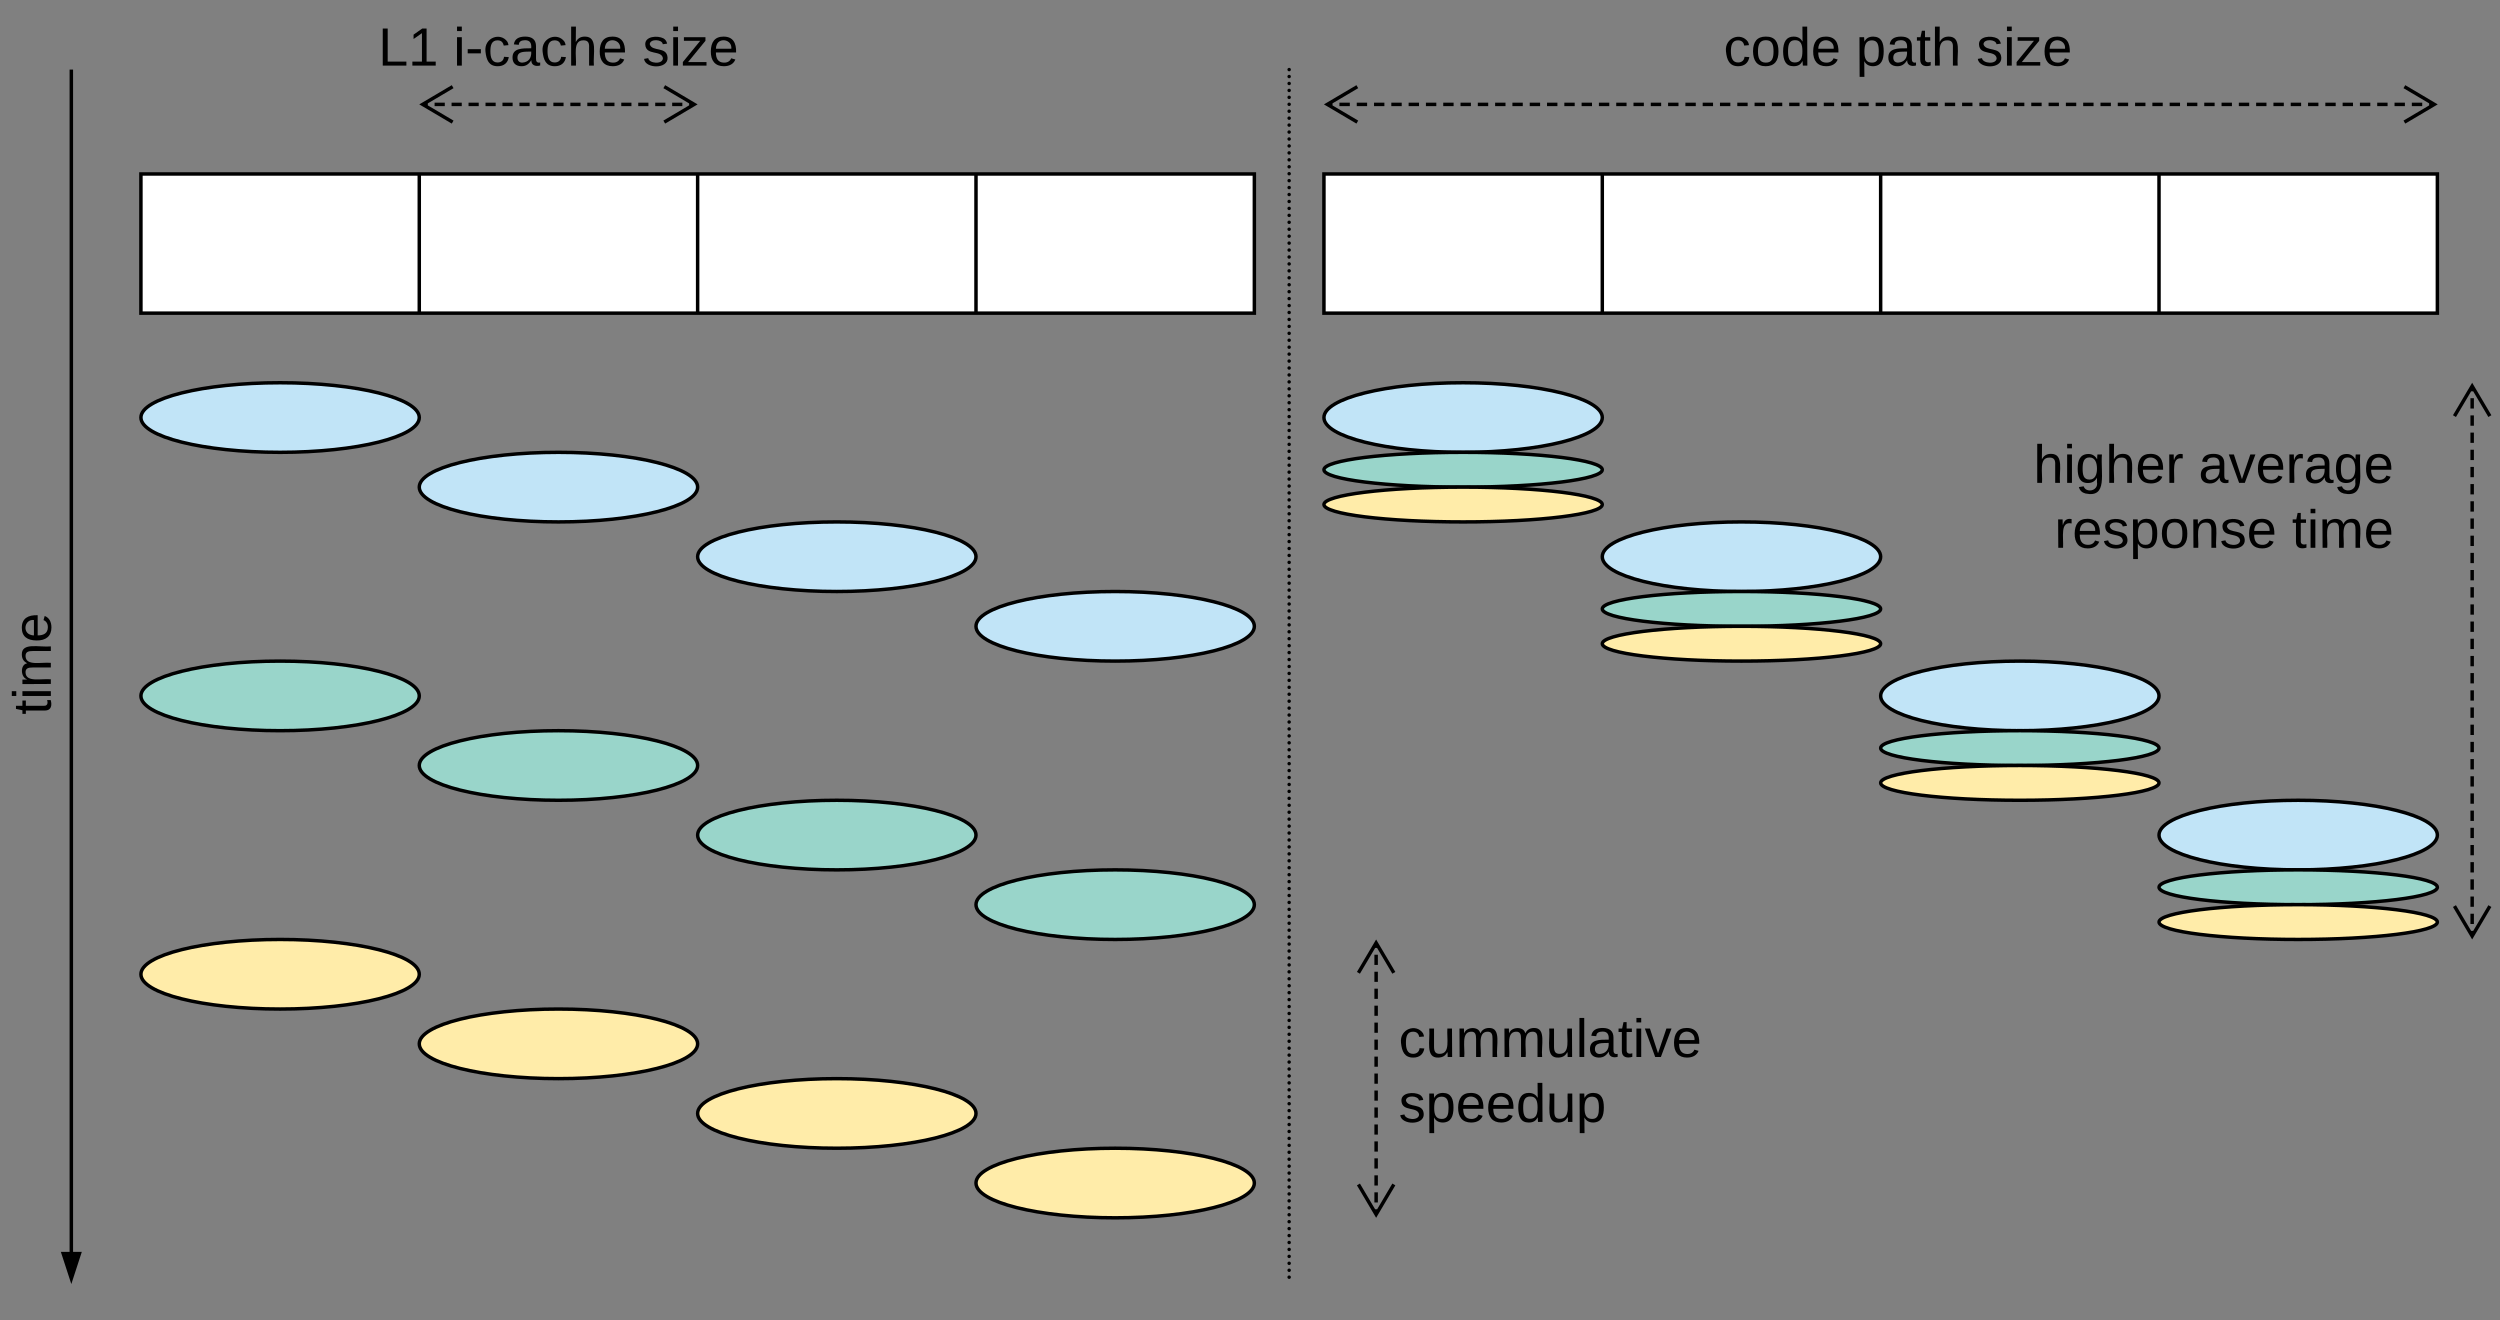 <svg xmlns="http://www.w3.org/2000/svg" xmlns:xlink="http://www.w3.org/1999/xlink" xmlns:lucid="lucid" width="1437" height="759"><rect width="100%" height="100%" fill="#808080" stroke="none"/><g transform="translate(-19 -2460)" lucid:page-tab-id="0_0"><path d="M260 2700c0 11.05-35.82 20-80 20s-80-8.95-80-20 35.82-20 80-20 80 8.95 80 20z" stroke="#000" stroke-width="2" fill="#c1e4f7"/><path d="M100 2560h160v80H100zM260 2560h160v80H260zM420 2560h160v80H420zM580 2560h160v80H580zM780 2560h160v80H780zM940 2560h160v80H940zM1100 2560h160v80h-160zM1260 2560h160v80h-160z" stroke="#000" stroke-width="2" fill="#fff"/><path d="M760 2500v698.1" fill="none"/><path d="M761 2500c0 .55-.45 1-1 1s-1-.45-1-1 .45-1 1-1 1 .45 1 1zm0 4c0 .54-.45 1-1 1s-1-.46-1-1c0-.56.45-1 1-1s1 .44 1 1zm0 3.98c0 .55-.45 1-1 1s-1-.45-1-1 .45-1 1-1 1 .45 1 1zm0 4c0 .54-.45 1-1 1s-1-.46-1-1c0-.57.45-1 1-1s1 .43 1 1zm0 3.98c0 .55-.45 1-1 1s-1-.45-1-1c0-.56.45-1 1-1s1 .44 1 1zm0 4c0 .54-.45 1-1 1s-1-.46-1-1c0-.57.45-1 1-1s1 .43 1 1zm0 3.97c0 .56-.45 1-1 1s-1-.44-1-1c0-.55.45-1 1-1s1 .45 1 1zm0 4c0 .55-.45 1-1 1s-1-.45-1-1c0-.56.45-1 1-1s1 .44 1 1zm0 3.98c0 .56-.45 1-1 1s-1-.44-1-1c0-.54.45-1 1-1s1 .46 1 1zm0 4c0 .55-.45 1-1 1s-1-.45-1-1 .45-1 1-1 1 .45 1 1zm0 4c0 .54-.45 1-1 1s-1-.46-1-1c0-.56.45-1 1-1s1 .44 1 1zm0 3.98c0 .55-.45 1-1 1s-1-.45-1-1 .45-1 1-1 1 .45 1 1zm0 4c0 .54-.45 1-1 1s-1-.46-1-1c0-.56.45-1 1-1s1 .44 1 1zm0 3.98c0 .55-.45 1-1 1s-1-.45-1-1 .45-1 1-1 1 .45 1 1zm0 4c0 .54-.45 1-1 1s-1-.46-1-1c0-.57.45-1 1-1s1 .43 1 1zm0 3.98c0 .55-.45 1-1 1s-1-.45-1-1c0-.56.45-1 1-1s1 .44 1 1zm0 4c0 .54-.45 1-1 1s-1-.46-1-1c0-.57.45-1 1-1s1 .43 1 1zm0 3.97c0 .57-.45 1-1 1s-1-.43-1-1c0-.54.45-1 1-1s1 .46 1 1zm0 4c0 .56-.45 1-1 1s-1-.44-1-1c0-.55.45-1 1-1s1 .45 1 1zm0 4c0 .54-.45 1-1 1s-1-.46-1-1c0-.56.45-1 1-1s1 .44 1 1zm0 3.98c0 .55-.45 1-1 1s-1-.45-1-1 .45-1 1-1 1 .45 1 1zm0 4c0 .54-.45 1-1 1s-1-.46-1-1c0-.56.45-1 1-1s1 .44 1 1zm0 3.98c0 .55-.45 1-1 1s-1-.45-1-1 .45-1 1-1 1 .45 1 1zm0 4c0 .54-.45 1-1 1s-1-.46-1-1c0-.56.45-1 1-1s1 .44 1 1zm0 3.98c0 .55-.45 1-1 1s-1-.45-1-1 .45-1 1-1 1 .45 1 1zm0 4c0 .54-.45 1-1 1s-1-.46-1-1c0-.57.45-1 1-1s1 .43 1 1zm0 3.98c0 .55-.45 1-1 1s-1-.45-1-1c0-.56.45-1 1-1s1 .44 1 1zm0 4c0 .54-.45 1-1 1s-1-.46-1-1c0-.57.45-1 1-1s1 .43 1 1zm0 3.97c0 .55-.45 1-1 1s-1-.45-1-1c0-.56.45-1 1-1s1 .44 1 1zm0 3.98c0 .56-.45 1-1 1s-1-.44-1-1c0-.55.45-1 1-1s1 .45 1 1zm0 4c0 .54-.45 1-1 1s-1-.46-1-1c0-.56.45-1 1-1s1 .44 1 1zm0 3.98c0 .55-.45 1-1 1s-1-.45-1-1 .45-1 1-1 1 .45 1 1zm0 4c0 .54-.45 1-1 1s-1-.46-1-1c0-.56.45-1 1-1s1 .44 1 1zm0 3.98c0 .55-.45 1-1 1s-1-.45-1-1 .45-1 1-1 1 .45 1 1zm0 4c0 .54-.45 1-1 1s-1-.46-1-1c0-.56.45-1 1-1s1 .44 1 1zm0 3.98c0 .55-.45 1-1 1s-1-.45-1-1 .45-1 1-1 1 .45 1 1zm0 4c0 .54-.45 1-1 1s-1-.46-1-1c0-.57.45-1 1-1s1 .43 1 1zm0 3.98c0 .55-.45 1-1 1s-1-.45-1-1c0-.56.45-1 1-1s1 .44 1 1zm0 4c0 .54-.45 1-1 1s-1-.46-1-1c0-.57.45-1 1-1s1 .43 1 1zm0 3.97c0 .56-.45 1-1 1s-1-.44-1-1c0-.55.45-1 1-1s1 .45 1 1zm0 4c0 .55-.45 1-1 1s-1-.45-1-1c0-.56.45-1 1-1s1 .44 1 1zm0 3.98c0 .55-.45 1-1 1s-1-.45-1-1 .45-1 1-1 1 .45 1 1zm0 4c0 .54-.45 1-1 1s-1-.46-1-1c0-.56.45-1 1-1s1 .44 1 1zm0 3.98c0 .55-.45 1-1 1s-1-.45-1-1 .45-1 1-1 1 .45 1 1zm0 4c0 .54-.45 1-1 1s-1-.46-1-1c0-.56.45-1 1-1s1 .44 1 1zm0 3.98c0 .56-.45 1-1 1s-1-.44-1-1c0-.54.45-1 1-1s1 .46 1 1zm0 4c0 .55-.45 1-1 1s-1-.45-1-1 .45-1 1-1 1 .45 1 1zm0 4c0 .54-.45 1-1 1s-1-.46-1-1c0-.57.45-1 1-1s1 .43 1 1zm0 3.98c0 .55-.45 1-1 1s-1-.45-1-1c0-.56.45-1 1-1s1 .44 1 1zm0 4c0 .54-.45 1-1 1s-1-.46-1-1c0-.57.45-1 1-1s1 .43 1 1zm0 3.97c0 .56-.45 1-1 1s-1-.44-1-1c0-.55.45-1 1-1s1 .45 1 1zm0 4c0 .55-.45 1-1 1s-1-.45-1-1c0-.56.45-1 1-1s1 .44 1 1zm0 3.98c0 .55-.45 1-1 1s-1-.45-1-1 .45-1 1-1 1 .45 1 1zm0 4c0 .54-.45 1-1 1s-1-.46-1-1c0-.56.45-1 1-1s1 .44 1 1zm0 3.98c0 .56-.45 1-1 1s-1-.44-1-1c0-.54.45-1 1-1s1 .46 1 1zm0 4c0 .55-.45 1-1 1s-1-.45-1-1 .45-1 1-1 1 .45 1 1zm0 4c0 .54-.45 1-1 1s-1-.46-1-1c0-.56.45-1 1-1s1 .44 1 1zm0 3.98c0 .55-.45 1-1 1s-1-.45-1-1 .45-1 1-1 1 .45 1 1zm0 4c0 .54-.45 1-1 1s-1-.46-1-1c0-.57.45-1 1-1s1 .43 1 1zm0 3.98c0 .55-.45 1-1 1s-1-.45-1-1c0-.56.45-1 1-1s1 .44 1 1zm0 4c0 .54-.45 1-1 1s-1-.46-1-1c0-.57.45-1 1-1s1 .43 1 1zm0 3.97c0 .56-.45 1-1 1s-1-.44-1-1c0-.55.45-1 1-1s1 .45 1 1zm0 4c0 .55-.45 1-1 1s-1-.45-1-1c0-.56.45-1 1-1s1 .44 1 1zm0 3.98c0 .56-.45 1-1 1s-1-.44-1-1c0-.54.45-1 1-1s1 .46 1 1zm0 4c0 .55-.45 1-1 1s-1-.45-1-1 .45-1 1-1 1 .45 1 1zm0 4c0 .54-.45 1-1 1s-1-.46-1-1c0-.56.45-1 1-1s1 .44 1 1zm0 3.98c0 .55-.45 1-1 1s-1-.45-1-1 .45-1 1-1 1 .45 1 1zm0 4c0 .54-.45 1-1 1s-1-.46-1-1c0-.56.45-1 1-1s1 .44 1 1zm0 3.98c0 .55-.45 1-1 1s-1-.45-1-1 .45-1 1-1 1 .45 1 1zm0 4c0 .54-.45 1-1 1s-1-.46-1-1c0-.57.45-1 1-1s1 .43 1 1zm0 3.98c0 .55-.45 1-1 1s-1-.45-1-1c0-.56.45-1 1-1s1 .44 1 1zm0 4c0 .54-.45 1-1 1s-1-.46-1-1c0-.57.45-1 1-1s1 .43 1 1zm0 3.97c0 .57-.45 1-1 1s-1-.43-1-1c0-.54.45-1 1-1s1 .46 1 1zm0 4c0 .56-.45 1-1 1s-1-.44-1-1c0-.55.45-1 1-1s1 .45 1 1zm0 4c0 .54-.45 1-1 1s-1-.46-1-1c0-.56.45-1 1-1s1 .44 1 1zm0 3.98c0 .55-.45 1-1 1s-1-.45-1-1 .45-1 1-1 1 .45 1 1zm0 4c0 .54-.45 1-1 1s-1-.46-1-1c0-.56.45-1 1-1s1 .44 1 1zm0 3.98c0 .55-.45 1-1 1s-1-.45-1-1 .45-1 1-1 1 .45 1 1zm0 4c0 .54-.45 1-1 1s-1-.46-1-1c0-.56.45-1 1-1s1 .44 1 1zm0 3.98c0 .55-.45 1-1 1s-1-.45-1-1 .45-1 1-1 1 .45 1 1zm0 4c0 .54-.45 1-1 1s-1-.46-1-1c0-.57.45-1 1-1s1 .43 1 1zm0 3.98c0 .55-.45 1-1 1s-1-.45-1-1c0-.56.45-1 1-1s1 .44 1 1zm0 3.98c0 .56-.45 1-1 1s-1-.44-1-1c0-.55.45-1 1-1s1 .45 1 1zm0 4c0 .55-.45 1-1 1s-1-.45-1-1c0-.56.45-1 1-1s1 .44 1 1zm0 3.98c0 .56-.45 1-1 1s-1-.44-1-1c0-.55.45-1 1-1s1 .45 1 1zm0 4c0 .54-.45 1-1 1s-1-.46-1-1c0-.56.45-1 1-1s1 .44 1 1zm0 3.98c0 .55-.45 1-1 1s-1-.45-1-1 .45-1 1-1 1 .45 1 1zm0 4c0 .54-.45 1-1 1s-1-.46-1-1c0-.56.45-1 1-1s1 .44 1 1zm0 3.98c0 .55-.45 1-1 1s-1-.45-1-1 .45-1 1-1 1 .45 1 1zm0 4c0 .54-.45 1-1 1s-1-.46-1-1c0-.56.45-1 1-1s1 .44 1 1zm0 3.98c0 .55-.45 1-1 1s-1-.45-1-1 .45-1 1-1 1 .45 1 1zm0 4c0 .54-.45 1-1 1s-1-.46-1-1c0-.57.45-1 1-1s1 .43 1 1zm0 3.98c0 .55-.45 1-1 1s-1-.45-1-1c0-.56.45-1 1-1s1 .44 1 1zm0 3.98c0 .56-.45 1-1 1s-1-.44-1-1c0-.55.45-1 1-1s1 .45 1 1zm0 4c0 .55-.45 1-1 1s-1-.45-1-1c0-.56.45-1 1-1s1 .44 1 1zm0 3.98c0 .56-.45 1-1 1s-1-.44-1-1c0-.55.45-1 1-1s1 .45 1 1zm0 4c0 .54-.45 1-1 1s-1-.46-1-1c0-.56.45-1 1-1s1 .44 1 1zm0 3.98c0 .55-.45 1-1 1s-1-.45-1-1 .45-1 1-1 1 .45 1 1zm0 4c0 .54-.45 1-1 1s-1-.46-1-1c0-.56.45-1 1-1s1 .44 1 1zm0 3.98c0 .55-.45 1-1 1s-1-.45-1-1 .45-1 1-1 1 .45 1 1zm0 4c0 .54-.45 1-1 1s-1-.46-1-1c0-.56.45-1 1-1s1 .44 1 1zm0 3.98c0 .55-.45 1-1 1s-1-.45-1-1 .45-1 1-1 1 .45 1 1zm0 4c0 .54-.45 1-1 1s-1-.46-1-1c0-.57.45-1 1-1s1 .43 1 1zm0 3.98c0 .55-.45 1-1 1s-1-.45-1-1c0-.56.45-1 1-1s1 .44 1 1zm0 3.98c0 .56-.45 1-1 1s-1-.44-1-1c0-.55.45-1 1-1s1 .45 1 1zm0 4c0 .55-.45 1-1 1s-1-.45-1-1c0-.56.45-1 1-1s1 .44 1 1zm0 3.98c0 .56-.45 1-1 1s-1-.44-1-1c0-.55.45-1 1-1s1 .45 1 1zm0 4c0 .54-.45 1-1 1s-1-.46-1-1c0-.56.45-1 1-1s1 .44 1 1zm0 3.98c0 .55-.45 1-1 1s-1-.45-1-1 .45-1 1-1 1 .45 1 1zm0 4c0 .54-.45 1-1 1s-1-.46-1-1c0-.56.45-1 1-1s1 .44 1 1zm0 3.98c0 .55-.45 1-1 1s-1-.45-1-1 .45-1 1-1 1 .45 1 1zm0 4c0 .54-.45 1-1 1s-1-.46-1-1c0-.56.45-1 1-1s1 .44 1 1zm0 3.98c0 .55-.45 1-1 1s-1-.45-1-1 .45-1 1-1 1 .45 1 1zm0 4c0 .54-.45 1-1 1s-1-.46-1-1c0-.57.45-1 1-1s1 .43 1 1zm0 3.98c0 .55-.45 1-1 1s-1-.45-1-1c0-.56.45-1 1-1s1 .44 1 1zm0 3.98c0 .56-.45 1-1 1s-1-.44-1-1c0-.55.45-1 1-1s1 .45 1 1zm0 4c0 .55-.45 1-1 1s-1-.45-1-1c0-.56.45-1 1-1s1 .44 1 1zm0 3.98c0 .56-.45 1-1 1s-1-.44-1-1c0-.55.45-1 1-1s1 .45 1 1zm0 4c0 .54-.45 1-1 1s-1-.46-1-1c0-.56.45-1 1-1s1 .44 1 1zm0 3.98c0 .55-.45 1-1 1s-1-.45-1-1 .45-1 1-1 1 .45 1 1zm0 4c0 .54-.45 1-1 1s-1-.46-1-1c0-.56.45-1 1-1s1 .44 1 1zm0 3.98c0 .55-.45 1-1 1s-1-.45-1-1 .45-1 1-1 1 .45 1 1zm0 4c0 .54-.45 1-1 1s-1-.46-1-1c0-.56.45-1 1-1s1 .44 1 1zm0 3.98c0 .55-.45 1-1 1s-1-.45-1-1 .45-1 1-1 1 .45 1 1zm0 4c0 .54-.45 1-1 1s-1-.46-1-1c0-.57.45-1 1-1s1 .43 1 1zm0 3.98c0 .55-.45 1-1 1s-1-.45-1-1c0-.56.45-1 1-1s1 .44 1 1zm0 3.98c0 .56-.45 1-1 1s-1-.44-1-1c0-.55.45-1 1-1s1 .45 1 1zm0 4c0 .55-.45 1-1 1s-1-.45-1-1c0-.56.45-1 1-1s1 .44 1 1zm0 3.98c0 .56-.45 1-1 1s-1-.44-1-1c0-.55.45-1 1-1s1 .45 1 1zm0 4c0 .54-.45 1-1 1s-1-.46-1-1c0-.56.45-1 1-1s1 .44 1 1zm0 3.98c0 .55-.45 1-1 1s-1-.45-1-1 .45-1 1-1 1 .45 1 1zm0 4c0 .54-.45 1-1 1s-1-.46-1-1c0-.56.45-1 1-1s1 .44 1 1zm0 3.98c0 .55-.45 1-1 1s-1-.45-1-1 .45-1 1-1 1 .45 1 1zm0 4c0 .54-.45 1-1 1s-1-.46-1-1c0-.56.45-1 1-1s1 .44 1 1zm0 3.98c0 .55-.45 1-1 1s-1-.45-1-1 .45-1 1-1 1 .45 1 1zm0 4c0 .54-.45 1-1 1s-1-.46-1-1c0-.57.45-1 1-1s1 .43 1 1zm0 3.98c0 .55-.45 1-1 1s-1-.45-1-1c0-.56.45-1 1-1s1 .44 1 1zm0 3.98c0 .56-.45 1-1 1s-1-.44-1-1c0-.55.45-1 1-1s1 .45 1 1zm0 4c0 .55-.45 1-1 1s-1-.45-1-1c0-.56.45-1 1-1s1 .44 1 1zm0 3.98c0 .56-.45 1-1 1s-1-.44-1-1c0-.55.45-1 1-1s1 .45 1 1zm0 4c0 .54-.45 1-1 1s-1-.46-1-1c0-.56.45-1 1-1s1 .44 1 1zm0 3.98c0 .55-.45 1-1 1s-1-.45-1-1 .45-1 1-1 1 .45 1 1zm0 4c0 .54-.45 1-1 1s-1-.46-1-1c0-.56.45-1 1-1s1 .44 1 1zm0 3.98c0 .55-.45 1-1 1s-1-.45-1-1 .45-1 1-1 1 .45 1 1zm0 4c0 .54-.45 1-1 1s-1-.46-1-1c0-.56.45-1 1-1s1 .44 1 1zm0 3.98c0 .55-.45 1-1 1s-1-.45-1-1 .45-1 1-1 1 .45 1 1zm0 4c0 .54-.45 1-1 1s-1-.46-1-1c0-.57.45-1 1-1s1 .43 1 1zm0 3.98c0 .55-.45 1-1 1s-1-.45-1-1c0-.56.45-1 1-1s1 .44 1 1zm0 3.98c0 .56-.45 1-1 1s-1-.44-1-1c0-.55.45-1 1-1s1 .45 1 1zm0 4c0 .55-.45 1-1 1s-1-.45-1-1c0-.56.45-1 1-1s1 .44 1 1zm0 3.98c0 .56-.45 1-1 1s-1-.44-1-1c0-.55.45-1 1-1s1 .45 1 1zm0 4c0 .54-.45 1-1 1s-1-.46-1-1c0-.56.45-1 1-1s1 .44 1 1zm0 3.98c0 .55-.45 1-1 1s-1-.45-1-1 .45-1 1-1 1 .45 1 1zm0 4c0 .54-.45 1-1 1s-1-.46-1-1c0-.56.45-1 1-1s1 .44 1 1zm0 3.98c0 .55-.45 1-1 1s-1-.45-1-1 .45-1 1-1 1 .45 1 1zm0 4c0 .54-.45 1-1 1s-1-.46-1-1c0-.56.45-1 1-1s1 .44 1 1zm0 3.98c0 .55-.45 1-1 1s-1-.45-1-1c0-.56.45-1 1-1s1 .44 1 1zm0 4c0 .54-.45 1-1 1s-1-.46-1-1c0-.57.45-1 1-1s1 .43 1 1zm0 3.98c0 .55-.45 1-1 1s-1-.45-1-1c0-.56.45-1 1-1s1 .44 1 1zm0 3.98c0 .56-.45 1-1 1s-1-.44-1-1c0-.55.45-1 1-1s1 .45 1 1zm0 4c0 .55-.45 1-1 1s-1-.45-1-1c0-.56.45-1 1-1s1 .44 1 1zm0 3.98c0 .55-.45 1-1 1s-1-.45-1-1 .45-1 1-1 1 .45 1 1zm0 4c0 .54-.45 1-1 1s-1-.46-1-1c0-.56.45-1 1-1s1 .44 1 1zm0 3.98c0 .55-.45 1-1 1s-1-.45-1-1 .45-1 1-1 1 .45 1 1zm0 4c0 .54-.45 1-1 1s-1-.46-1-1c0-.56.45-1 1-1s1 .44 1 1zm0 3.98c0 .55-.45 1-1 1s-1-.45-1-1 .45-1 1-1 1 .45 1 1zm0 4c0 .54-.45 1-1 1s-1-.46-1-1c0-.56.45-1 1-1s1 .44 1 1zm0 3.98c0 .55-.45 1-1 1s-1-.45-1-1c0-.56.45-1 1-1s1 .44 1 1zm0 4c0 .54-.45 1-1 1s-1-.46-1-1c0-.57.45-1 1-1s1 .43 1 1zm0 3.98c0 .55-.45 1-1 1s-1-.45-1-1c0-.56.45-1 1-1s1 .44 1 1zm0 3.98c0 .56-.45 1-1 1s-1-.44-1-1c0-.55.45-1 1-1s1 .45 1 1zm0 4c0 .55-.45 1-1 1s-1-.45-1-1c0-.56.45-1 1-1s1 .44 1 1zm0 3.98c0 .55-.45 1-1 1s-1-.45-1-1 .45-1 1-1 1 .45 1 1zm0 4c0 .54-.45 1-1 1s-1-.46-1-1c0-.56.45-1 1-1s1 .44 1 1zm0 3.98c0 .55-.45 1-1 1s-1-.45-1-1 .45-1 1-1 1 .45 1 1z"/><path d="M60 2500v679.85" stroke="#000" stroke-width="2" fill="none"/><path d="M60 3194.85l-4.64-14.26h9.28z" stroke="#000" stroke-width="2"/><path d="M12 2882.95V2800h60v82.95z" stroke="#000" stroke-opacity="0" stroke-width="2" fill="#fff" fill-opacity="0"/><use xlink:href="#a" transform="matrix(6.123233995736766e-17,-1,1,6.123233995736766e-17,17,2877.954) translate(7.204 31.222)"/><path d="M420 2740c0 11.05-35.82 20-80 20s-80-8.95-80-20 35.82-20 80-20 80 8.95 80 20zM580 2780c0 11.05-35.82 20-80 20s-80-8.95-80-20 35.82-20 80-20 80 8.95 80 20zM740 2820c0 11.05-35.82 20-80 20s-80-8.95-80-20 35.82-20 80-20 80 8.95 80 20zM940 2700c0 11.05-35.82 20-80 20s-80-8.95-80-20 35.82-20 80-20 80 8.95 80 20z" stroke="#000" stroke-width="2" fill="#c1e4f7"/><path d="M940 2730c0 5.52-35.82 10-80 10s-80-4.48-80-10 35.82-10 80-10 80 4.48 80 10z" stroke="#000" stroke-width="2" fill="#99d5ca"/><path d="M940 2750c0 5.52-35.82 10-80 10s-80-4.48-80-10 35.82-10 80-10 80 4.48 80 10z" stroke="#000" stroke-width="2" fill="#ffeca9"/><path d="M1100 2780c0 11.05-35.82 20-80 20s-80-8.95-80-20 35.82-20 80-20 80 8.95 80 20z" stroke="#000" stroke-width="2" fill="#c1e4f7"/><path d="M1100 2810c0 5.52-35.82 10-80 10s-80-4.48-80-10 35.82-10 80-10 80 4.48 80 10z" stroke="#000" stroke-width="2" fill="#99d5ca"/><path d="M1100 2830c0 5.52-35.82 10-80 10s-80-4.48-80-10 35.82-10 80-10 80 4.48 80 10z" stroke="#000" stroke-width="2" fill="#ffeca9"/><path d="M1260 2860c0 11.05-35.82 20-80 20s-80-8.95-80-20 35.82-20 80-20 80 8.95 80 20z" stroke="#000" stroke-width="2" fill="#c1e4f7"/><path d="M1260 2890c0 5.52-35.82 10-80 10s-80-4.48-80-10 35.82-10 80-10 80 4.48 80 10z" stroke="#000" stroke-width="2" fill="#99d5ca"/><path d="M1260 2910c0 5.52-35.82 10-80 10s-80-4.48-80-10 35.82-10 80-10 80 4.48 80 10z" stroke="#000" stroke-width="2" fill="#ffeca9"/><path d="M1420 2940c0 11.05-35.82 20-80 20s-80-8.95-80-20 35.82-20 80-20 80 8.95 80 20z" stroke="#000" stroke-width="2" fill="#c1e4f7"/><path d="M1420 2970c0 5.52-35.82 10-80 10s-80-4.48-80-10 35.82-10 80-10 80 4.48 80 10z" stroke="#000" stroke-width="2" fill="#99d5ca"/><path d="M1420 2990c0 5.52-35.82 10-80 10s-80-4.48-80-10 35.82-10 80-10 80 4.48 80 10z" stroke="#000" stroke-width="2" fill="#ffeca9"/><path d="M260 2860c0 11.05-35.82 20-80 20s-80-8.95-80-20 35.82-20 80-20 80 8.95 80 20zM420 2900c0 11.05-35.82 20-80 20s-80-8.95-80-20 35.82-20 80-20 80 8.95 80 20zM580 2940c0 11.05-35.82 20-80 20s-80-8.95-80-20 35.82-20 80-20 80 8.95 80 20zM740 2980c0 11.05-35.82 20-80 20s-80-8.95-80-20 35.82-20 80-20 80 8.95 80 20z" stroke="#000" stroke-width="2" fill="#99d5ca"/><path d="M260 3020c0 11.05-35.82 20-80 20s-80-8.95-80-20 35.82-20 80-20 80 8.95 80 20zM420 3060c0 11.05-35.82 20-80 20s-80-8.95-80-20 35.82-20 80-20 80 8.95 80 20zM580 3100c0 11.05-35.82 20-80 20s-80-8.95-80-20 35.82-20 80-20 80 8.95 80 20zM740 3140c0 11.05-35.82 20-80 20s-80-8.95-80-20 35.82-20 80-20 80 8.95 80 20z" stroke="#000" stroke-width="2" fill="#ffeca9"/><path d="M810 3001.97v156.07" fill="none"/><path d="M810 3001.97v2.92m0 3.9v5.85m0 3.9v5.85m0 3.9v5.86m0 3.9v5.85m0 3.9v5.86m0 3.9v5.86m0 3.9v5.85m0 3.9v5.86m0 3.9v5.85m0 3.9v5.86m0 3.9v5.85m0 3.9v5.84m0 3.9v5.86m0 3.9v5.85m0 3.9v5.86m0 3.9v2.94M820.18 3019.18l-10.18-17.2-10.18 17.2M799.82 3140.82l10.18 17.22 10.18-17.22" stroke="#000" stroke-width="2" fill="none"/><path d="M418.03 2520H261.96" fill="none"/><path d="M418.03 2520h-2.92m-3.9 0h-5.85m-3.9 0h-5.85m-3.9 0h-5.86m-3.9 0h-5.85m-3.9 0h-5.86m-3.9 0h-5.86m-3.9 0h-5.85m-3.9 0h-5.86m-3.9 0h-5.85m-3.9 0h-5.86m-3.9 0h-5.85m-3.9 0h-5.84m-3.9 0h-5.86m-3.9 0h-5.85m-3.9 0h-5.86m-3.9 0h-2.94M400.82 2530.18l17.2-10.18-17.2-10.18M279.18 2509.82L261.96 2520l17.22 10.18" stroke="#000" stroke-width="2" fill="none"/><path d="M818 3000h200v160H818z" stroke="#000" stroke-opacity="0" stroke-width="2" fill="#fff" fill-opacity="0"/><use xlink:href="#b" transform="matrix(1,0,0,1,823,3005) translate(0 62.556)"/><use xlink:href="#c" transform="matrix(1,0,0,1,823,3005) translate(0 99.889)"/><path d="M1440 2998.04v-316.08" fill="none"/><path d="M1440 2998.04v-2.97m0-3.95v-5.92m0-3.96v-5.92m0-3.95v-5.93m0-3.95v-5.94m0-3.95v-5.9m0-3.96v-5.93m0-3.94v-5.93m0-3.95v-5.93m0-3.95v-5.92m0-3.95v-5.93m0-3.95v-5.93m0-3.95v-5.92m0-3.96v-5.93m0-3.95v-5.93m0-3.96v-5.93m0-3.94v-5.92m0-3.95v-5.94m0-3.95v-5.92m0-3.95v-5.92m0-3.95v-5.92m0-3.95v-5.93m0-3.95v-5.93m0-3.95v-5.92m0-3.95v-5.93m0-3.95v-5.93m0-3.95v-5.94m0-3.95v-5.9m0-3.96v-5.93m0-3.94v-5.93m0-3.95v-5.92m0-3.96v-5.92m0-3.95v-2.97M1429.82 2980.82l10.18 17.22 10.18-17.22M1450.18 2699.18l-10.18-17.22-10.18 17.22" stroke="#000" stroke-width="2" fill="none"/><path d="M1180 2670h220v160h-220z" stroke="#000" stroke-opacity="0" stroke-width="2" fill="#fff" fill-opacity="0"/><use xlink:href="#d" transform="matrix(1,0,0,1,1185,2675) translate(2.852 62.556)"/><use xlink:href="#e" transform="matrix(1,0,0,1,1185,2675) translate(97.741 62.556)"/><use xlink:href="#f" transform="matrix(1,0,0,1,1185,2675) translate(14.951 99.889)"/><use xlink:href="#g" transform="matrix(1,0,0,1,1185,2675) translate(151.407 99.889)"/><path d="M230 2460h220v62H230z" stroke="#000" stroke-opacity="0" stroke-width="2" fill="#fff" fill-opacity="0"/><use xlink:href="#h" transform="matrix(1,0,0,1,235,2465) translate(1.426 32.722)"/><use xlink:href="#i" transform="matrix(1,0,0,1,235,2465) translate(44.636 32.722)"/><use xlink:href="#j" transform="matrix(1,0,0,1,235,2465) translate(153.352 32.722)"/><path d="M1418.25 2520h-636.3" fill="none"/><path d="M1418.25 2520h-2.98m-3.98 0h-5.97m-3.98 0h-5.96m-4 0h-5.96m-3.97 0h-5.97m-3.98 0h-5.96m-3.98 0h-5.96m-3.98 0h-5.96m-3.98 0h-5.97m-3.97 0h-5.97m-4 0h-5.95m-3.98 0h-5.96m-3.97 0h-5.96m-3.98 0H1286m-3.97 0h-5.97m-3.98 0h-5.96m-3.98 0h-5.96m-3.98 0h-5.96m-3.98 0h-5.97m-3.96 0h-5.97m-3.98 0h-5.97m-3.98 0h-5.96m-4 0h-5.95m-3.98 0h-5.97m-3.97 0h-5.97m-3.98 0h-5.96m-3.98 0h-5.96m-3.98 0h-5.96m-3.98 0h-5.97m-3.98 0h-5.97m-3.98 0H1117m-3.97 0h-5.96m-3.98 0h-5.97m-3.98 0h-5.97m-3.97 0h-5.96m-3.98 0h-5.96m-3.98 0h-5.96m-3.98 0h-5.96m-3.98 0h-5.97m-3.97 0h-5.97m-3.98 0h-5.96m-4 0h-5.95m-3.98 0h-5.96m-3.97 0h-5.97m-3.97 0h-5.98m-3.98 0h-5.96m-3.98 0h-5.96m-3.98 0H948m-3.98 0h-5.97m-3.97 0h-5.97m-3.97 0h-5.96m-3.98 0h-5.97m-3.98 0h-5.96m-4 0h-5.96m-3.97 0h-5.97m-3.97 0h-5.97m-3.98 0h-5.96m-3.98 0h-5.96m-3.98 0h-5.97m-3.97 0h-5.97m-3.98 0h-5.97m-3.98 0h-5.96m-3.97 0h-5.96m-3.98 0h-5.98m-3.97 0h-3M1401.04 2530.18l17.2-10.18-17.2-10.18M799.18 2509.82L781.96 2520l17.22 10.18" stroke="#000" stroke-width="2" fill="none"/><path d="M800 2460h620v62H800z" stroke="#000" stroke-opacity="0" stroke-width="2" fill="#fff" fill-opacity="0"/><g><use xlink:href="#k" transform="matrix(1,0,0,1,805,2465) translate(204.796 32.722)"/><use xlink:href="#l" transform="matrix(1,0,0,1,805,2465) translate(280.846 32.722)"/><use xlink:href="#j" transform="matrix(1,0,0,1,805,2465) translate(349.981 32.722)"/></g><defs><path d="M59-47c-2 24 18 29 38 22v24C64 9 27 4 27-40v-127H5v-23h24l9-43h21v43h35v23H59v120" id="m"/><path d="M24-231v-30h32v30H24zM24 0v-190h32V0H24" id="n"/><path d="M210-169c-67 3-38 105-44 169h-31v-121c0-29-5-50-35-48C34-165 62-65 56 0H25l-1-190h30c1 10-1 24 2 32 10-44 99-50 107 0 11-21 27-35 58-36 85-2 47 119 55 194h-31v-121c0-29-5-49-35-48" id="o"/><path d="M100-194c63 0 86 42 84 106H49c0 40 14 67 53 68 26 1 43-12 49-29l28 8c-11 28-37 45-77 45C44 4 14-33 15-96c1-61 26-98 85-98zm52 81c6-60-76-77-97-28-3 7-6 17-6 28h103" id="p"/><g id="a"><use transform="matrix(0.086,0,0,0.086,0,0)" xlink:href="#m"/><use transform="matrix(0.086,0,0,0.086,8.642,0)" xlink:href="#n"/><use transform="matrix(0.086,0,0,0.086,15.469,0)" xlink:href="#o"/><use transform="matrix(0.086,0,0,0.086,41.309,0)" xlink:href="#p"/></g><path d="M96-169c-40 0-48 33-48 73s9 75 48 75c24 0 41-14 43-38l32 2c-6 37-31 61-74 61-59 0-76-41-82-99-10-93 101-131 147-64 4 7 5 14 7 22l-32 3c-4-21-16-35-41-35" id="q"/><path d="M84 4C-5 8 30-112 23-190h32v120c0 31 7 50 39 49 72-2 45-101 50-169h31l1 190h-30c-1-10 1-25-2-33-11 22-28 36-60 37" id="r"/><path d="M24 0v-261h32V0H24" id="s"/><path d="M141-36C126-15 110 5 73 4 37 3 15-17 15-53c-1-64 63-63 125-63 3-35-9-54-41-54-24 1-41 7-42 31l-33-3c5-37 33-52 76-52 45 0 72 20 72 64v82c-1 20 7 32 28 27v20c-31 9-61-2-59-35zM48-53c0 20 12 33 32 33 41-3 63-29 60-74-43 2-92-5-92 41" id="t"/><path d="M108 0H70L1-190h34L89-25l56-165h34" id="u"/><g id="b"><use transform="matrix(0.086,0,0,0.086,0,0)" xlink:href="#q"/><use transform="matrix(0.086,0,0,0.086,15.556,0)" xlink:href="#r"/><use transform="matrix(0.086,0,0,0.086,32.84,0)" xlink:href="#o"/><use transform="matrix(0.086,0,0,0.086,58.679,0)" xlink:href="#o"/><use transform="matrix(0.086,0,0,0.086,84.519,0)" xlink:href="#r"/><use transform="matrix(0.086,0,0,0.086,101.802,0)" xlink:href="#s"/><use transform="matrix(0.086,0,0,0.086,108.63,0)" xlink:href="#t"/><use transform="matrix(0.086,0,0,0.086,125.914,0)" xlink:href="#m"/><use transform="matrix(0.086,0,0,0.086,134.556,0)" xlink:href="#n"/><use transform="matrix(0.086,0,0,0.086,141.383,0)" xlink:href="#u"/><use transform="matrix(0.086,0,0,0.086,156.938,0)" xlink:href="#p"/></g><path d="M135-143c-3-34-86-38-87 0 15 53 115 12 119 90S17 21 10-45l28-5c4 36 97 45 98 0-10-56-113-15-118-90-4-57 82-63 122-42 12 7 21 19 24 35" id="v"/><path d="M115-194c55 1 70 41 70 98S169 2 115 4C84 4 66-9 55-30l1 105H24l-1-265h31l2 30c10-21 28-34 59-34zm-8 174c40 0 45-34 45-75s-6-73-45-74c-42 0-51 32-51 76 0 43 10 73 51 73" id="w"/><path d="M85-194c31 0 48 13 60 33l-1-100h32l1 261h-30c-2-10 0-23-3-31C134-8 116 4 85 4 32 4 16-35 15-94c0-66 23-100 70-100zm9 24c-40 0-46 34-46 75 0 40 6 74 45 74 42 0 51-32 51-76 0-42-9-74-50-73" id="x"/><g id="c"><use transform="matrix(0.086,0,0,0.086,0,0)" xlink:href="#v"/><use transform="matrix(0.086,0,0,0.086,15.556,0)" xlink:href="#w"/><use transform="matrix(0.086,0,0,0.086,32.84,0)" xlink:href="#p"/><use transform="matrix(0.086,0,0,0.086,50.123,0)" xlink:href="#p"/><use transform="matrix(0.086,0,0,0.086,67.407,0)" xlink:href="#x"/><use transform="matrix(0.086,0,0,0.086,84.691,0)" xlink:href="#r"/><use transform="matrix(0.086,0,0,0.086,101.975,0)" xlink:href="#w"/></g><path d="M106-169C34-169 62-67 57 0H25v-261h32l-1 103c12-21 28-36 61-36 89 0 53 116 60 194h-32v-121c2-32-8-49-39-48" id="y"/><path d="M177-190C167-65 218 103 67 71c-23-6-38-20-44-43l32-5c15 47 100 32 89-28v-30C133-14 115 1 83 1 29 1 15-40 15-95c0-56 16-97 71-98 29-1 48 16 59 35 1-10 0-23 2-32h30zM94-22c36 0 50-32 50-73 0-42-14-75-50-75-39 0-46 34-46 75s6 73 46 73" id="z"/><path d="M114-163C36-179 61-72 57 0H25l-1-190h30c1 12-1 29 2 39 6-27 23-49 58-41v29" id="A"/><g id="d"><use transform="matrix(0.086,0,0,0.086,0,0)" xlink:href="#y"/><use transform="matrix(0.086,0,0,0.086,17.284,0)" xlink:href="#n"/><use transform="matrix(0.086,0,0,0.086,24.111,0)" xlink:href="#z"/><use transform="matrix(0.086,0,0,0.086,41.395,0)" xlink:href="#y"/><use transform="matrix(0.086,0,0,0.086,58.679,0)" xlink:href="#p"/><use transform="matrix(0.086,0,0,0.086,75.963,0)" xlink:href="#A"/></g><g id="e"><use transform="matrix(0.086,0,0,0.086,0,0)" xlink:href="#t"/><use transform="matrix(0.086,0,0,0.086,17.284,0)" xlink:href="#u"/><use transform="matrix(0.086,0,0,0.086,32.84,0)" xlink:href="#p"/><use transform="matrix(0.086,0,0,0.086,50.123,0)" xlink:href="#A"/><use transform="matrix(0.086,0,0,0.086,60.407,0)" xlink:href="#t"/><use transform="matrix(0.086,0,0,0.086,77.691,0)" xlink:href="#z"/><use transform="matrix(0.086,0,0,0.086,94.975,0)" xlink:href="#p"/></g><path d="M100-194c62-1 85 37 85 99 1 63-27 99-86 99S16-35 15-95c0-66 28-99 85-99zM99-20c44 1 53-31 53-75 0-43-8-75-51-75s-53 32-53 75 10 74 51 75" id="B"/><path d="M117-194c89-4 53 116 60 194h-32v-121c0-31-8-49-39-48C34-167 62-67 57 0H25l-1-190h30c1 10-1 24 2 32 11-22 29-35 61-36" id="C"/><g id="f"><use transform="matrix(0.086,0,0,0.086,0,0)" xlink:href="#A"/><use transform="matrix(0.086,0,0,0.086,10.284,0)" xlink:href="#p"/><use transform="matrix(0.086,0,0,0.086,27.568,0)" xlink:href="#v"/><use transform="matrix(0.086,0,0,0.086,43.123,0)" xlink:href="#w"/><use transform="matrix(0.086,0,0,0.086,60.407,0)" xlink:href="#B"/><use transform="matrix(0.086,0,0,0.086,77.691,0)" xlink:href="#C"/><use transform="matrix(0.086,0,0,0.086,94.975,0)" xlink:href="#v"/><use transform="matrix(0.086,0,0,0.086,110.531,0)" xlink:href="#p"/></g><g id="g"><use transform="matrix(0.086,0,0,0.086,0,0)" xlink:href="#m"/><use transform="matrix(0.086,0,0,0.086,8.642,0)" xlink:href="#n"/><use transform="matrix(0.086,0,0,0.086,15.469,0)" xlink:href="#o"/><use transform="matrix(0.086,0,0,0.086,41.309,0)" xlink:href="#p"/></g><path d="M30 0v-248h33v221h125V0H30" id="D"/><path d="M27 0v-27h64v-190l-56 39v-29l58-41h29v221h61V0H27" id="E"/><g id="h"><use transform="matrix(0.086,0,0,0.086,0,0)" xlink:href="#D"/><use transform="matrix(0.086,0,0,0.086,17.284,0)" xlink:href="#E"/></g><path d="M16-82v-28h88v28H16" id="F"/><g id="i"><use transform="matrix(0.086,0,0,0.086,0,0)" xlink:href="#n"/><use transform="matrix(0.086,0,0,0.086,6.827,0)" xlink:href="#F"/><use transform="matrix(0.086,0,0,0.086,17.111,0)" xlink:href="#q"/><use transform="matrix(0.086,0,0,0.086,32.667,0)" xlink:href="#t"/><use transform="matrix(0.086,0,0,0.086,49.951,0)" xlink:href="#q"/><use transform="matrix(0.086,0,0,0.086,65.506,0)" xlink:href="#y"/><use transform="matrix(0.086,0,0,0.086,82.79,0)" xlink:href="#p"/></g><path d="M9 0v-24l116-142H16v-24h144v24L44-24h123V0H9" id="G"/><g id="j"><use transform="matrix(0.086,0,0,0.086,0,0)" xlink:href="#v"/><use transform="matrix(0.086,0,0,0.086,15.556,0)" xlink:href="#n"/><use transform="matrix(0.086,0,0,0.086,22.383,0)" xlink:href="#G"/><use transform="matrix(0.086,0,0,0.086,37.938,0)" xlink:href="#p"/></g><g id="k"><use transform="matrix(0.086,0,0,0.086,0,0)" xlink:href="#q"/><use transform="matrix(0.086,0,0,0.086,15.556,0)" xlink:href="#B"/><use transform="matrix(0.086,0,0,0.086,32.84,0)" xlink:href="#x"/><use transform="matrix(0.086,0,0,0.086,50.123,0)" xlink:href="#p"/></g><g id="l"><use transform="matrix(0.086,0,0,0.086,0,0)" xlink:href="#w"/><use transform="matrix(0.086,0,0,0.086,17.284,0)" xlink:href="#t"/><use transform="matrix(0.086,0,0,0.086,34.568,0)" xlink:href="#m"/><use transform="matrix(0.086,0,0,0.086,43.21,0)" xlink:href="#y"/></g></defs></g></svg>